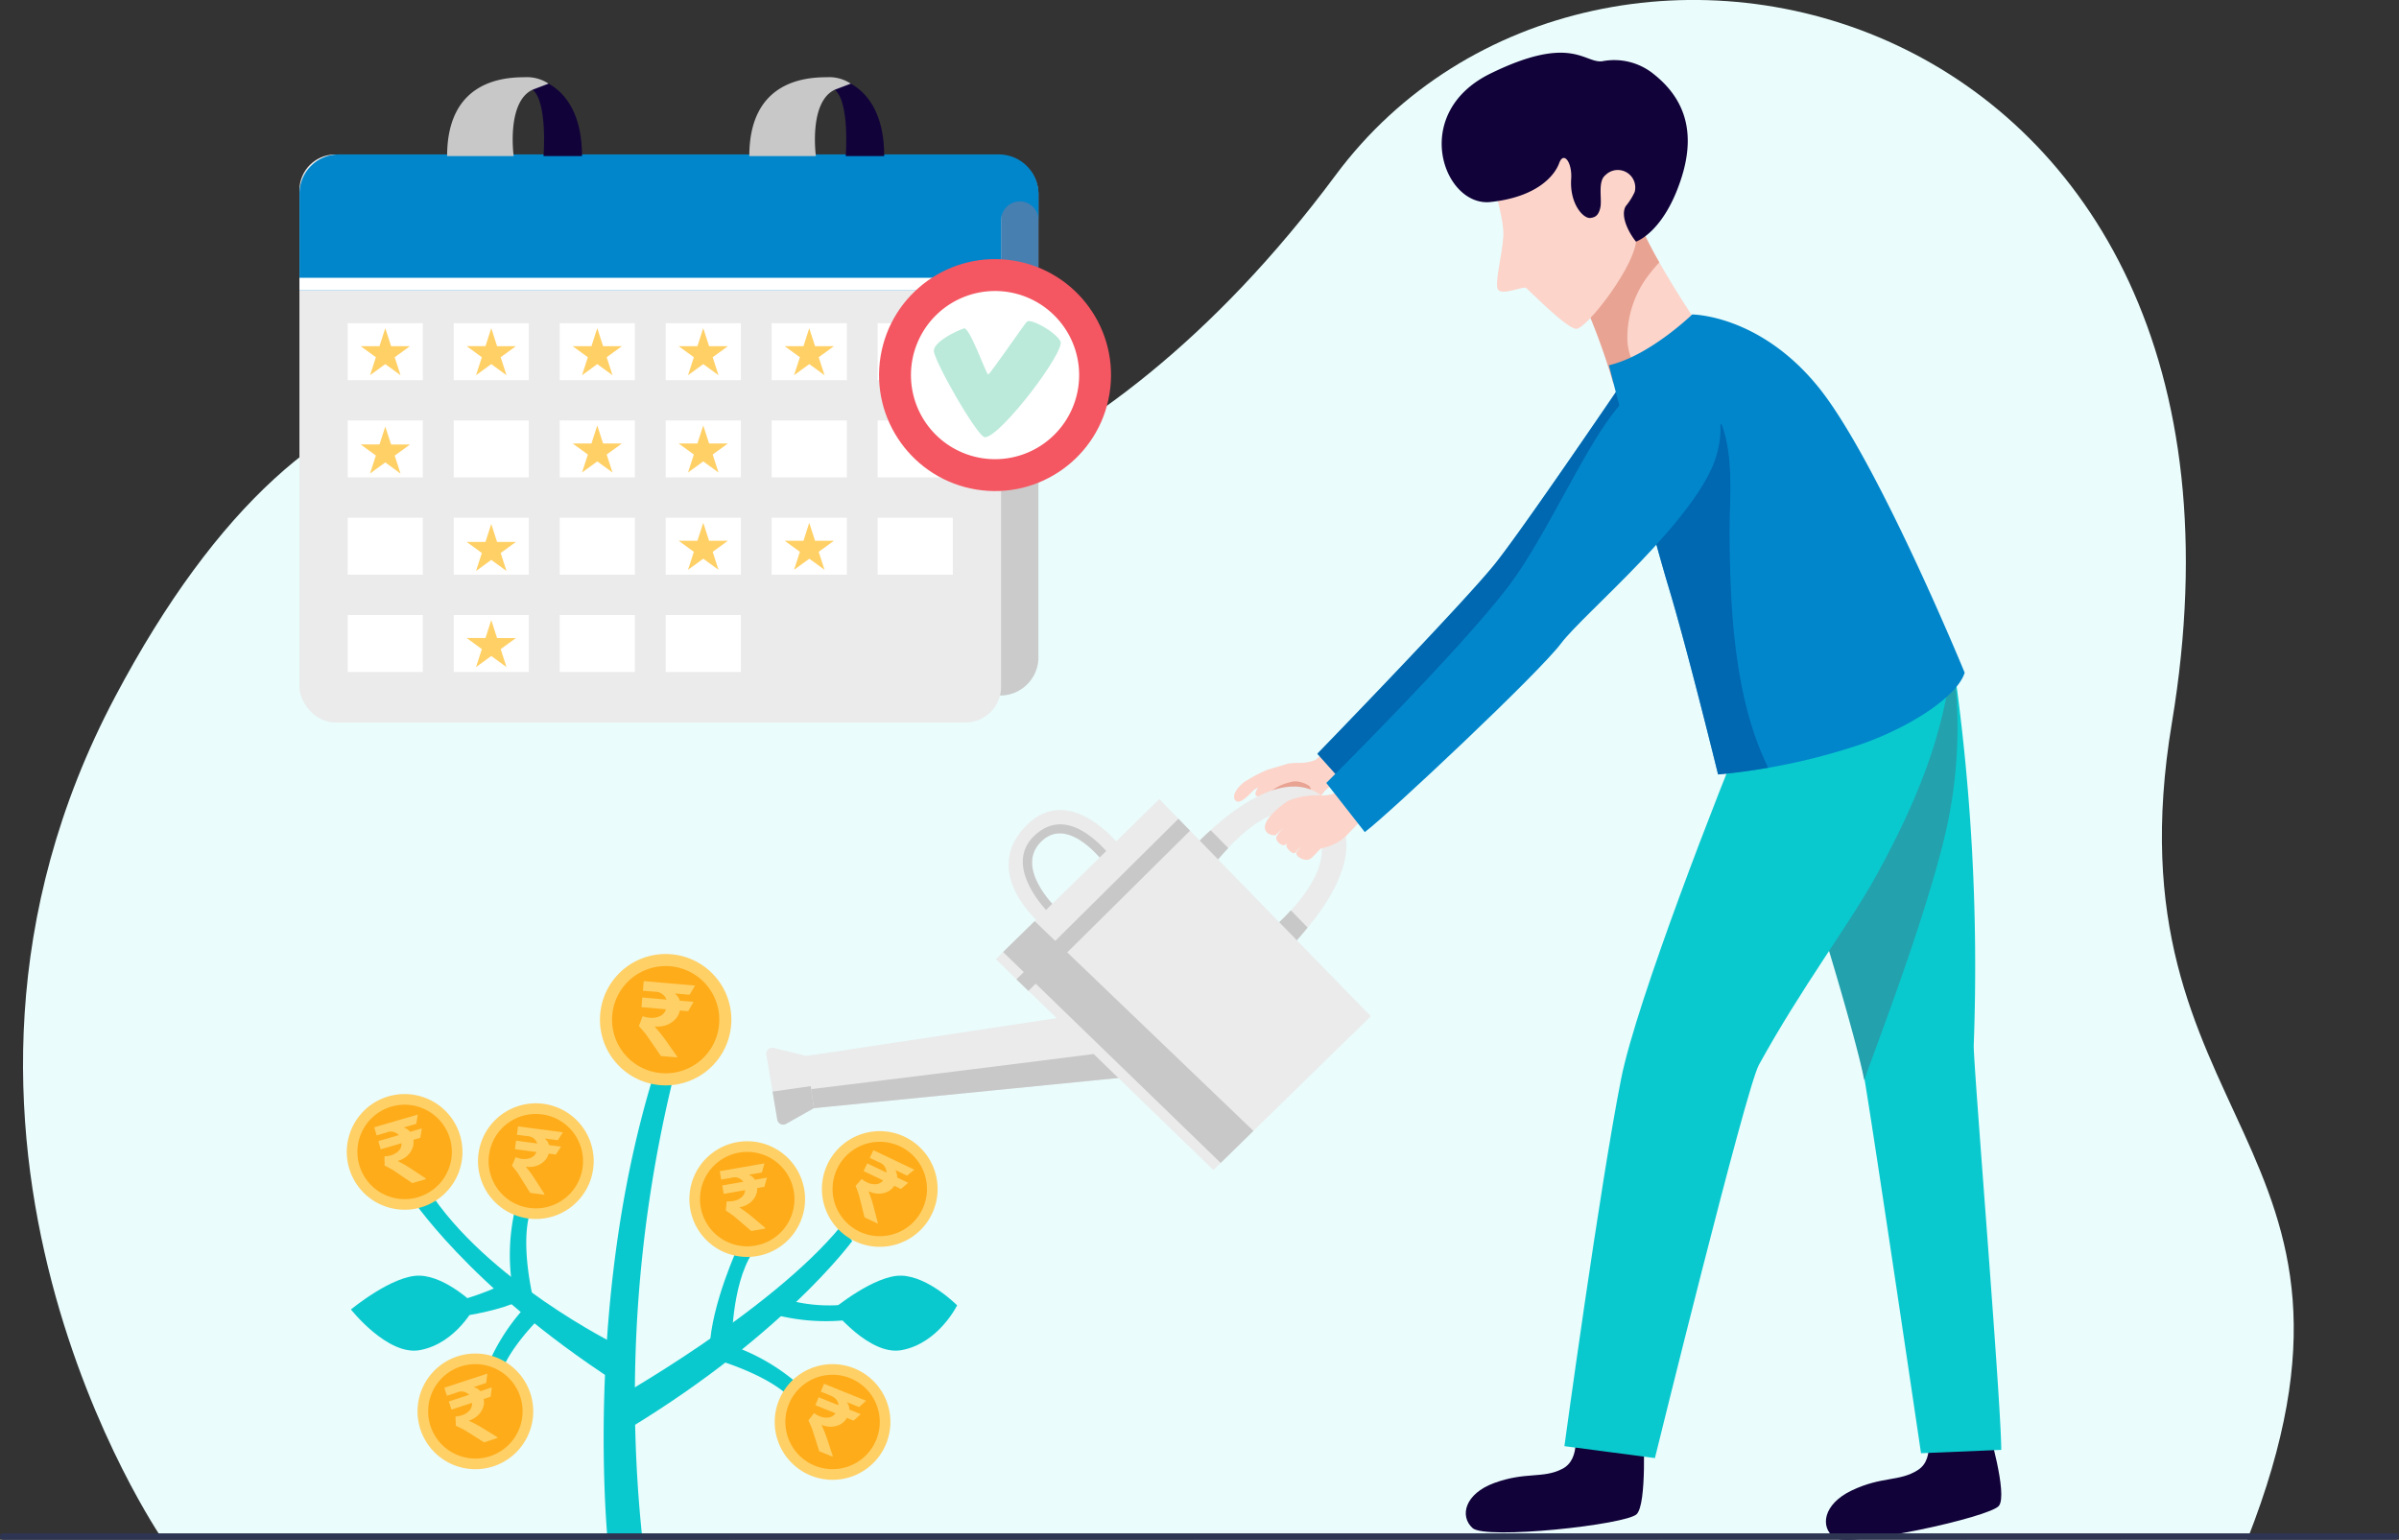 <svg id="Group_12486" data-name="Group 12486" xmlns="http://www.w3.org/2000/svg" width="186.948" height="120" viewBox="0 0 186.948 120">
  <rect x="0" y="0" width="186.948" height="120" fill="#333333" stroke="none"/>
  <path id="Path_17027" data-name="Path 17027" d="M2325.562,1227.2s-21.731-31.507-3.675-65.618c16.021-30.266,34.7-28.2,48.4-15.914,5.837,5.231,27.64.944,46.708-24.738,20.3-27.342,74.6-13.911,65.176,42.675-5.246,31.507,18.182,32.406,5.873,63.662Z" transform="translate(-2312.921 -1107.27)" fill="#eafcfc"/>
  <g id="Group_12552" data-name="Group 12552" transform="translate(27.023 4.108)">
    <g id="Group_12547" data-name="Group 12547" transform="translate(0 70.243)">
      <path id="Path_16944" data-name="Path 16944" d="M328.742,635.731a104.777,104.777,0,0,1,2.515-36.447h-1.572c-5.079,16.317-3.939,33.225-3.66,36.447Z" transform="translate(-305.7 -590.082)" fill="#09c9ce"/>
      <path id="Path_16945" data-name="Path 16945" d="M328.086,622.656V619.72s-10.176-5.019-14.708-12.142l-1.481.416S316.431,615.117,328.086,622.656Z" transform="translate(-307.062 -589.264)" fill="#09c9ce"/>
      <path id="Path_16946" data-name="Path 16946" d="M326.361,626.744v-2.955s12.31-6.887,17.807-13.6l.856,1.189S339.348,619.157,326.361,626.744Z" transform="translate(-305.637 -589.007)" fill="#09c9ce"/>
      <path id="Path_16947" data-name="Path 16947" d="M319.564,608.673a15.779,15.779,0,0,0-.277,6.568l1.8,1.619s-1.387-4.95-.37-7.817Z" transform="translate(-306.357 -589.157)" fill="#09c9ce"/>
      <path id="Path_16948" data-name="Path 16948" d="M343.6,615.816a12.384,12.384,0,0,1-5.559-.617l-.015.015a3.587,3.587,0,0,1-.7,1.242,15.807,15.807,0,0,0,6.488.554Z" transform="translate(-304.556 -588.514)" fill="#09c9ce"/>
      <path id="Path_16949" data-name="Path 16949" d="M340.743,622.207a15.789,15.789,0,0,0-5.585-3.469l-2.3.776s4.993,1.224,6.99,3.519Z" transform="translate(-304.996 -588.165)" fill="#09c9ce"/>
      <path id="Path_16950" data-name="Path 16950" d="M320.556,615.832a15.976,15.976,0,0,0-3.281,5.273l1.16.36c.5-1.806,2.2-3.733,3.431-4.949A2.918,2.918,0,0,1,320.556,615.832Z" transform="translate(-306.532 -588.451)" fill="#09c9ce"/>
      <path id="Path_16951" data-name="Path 16951" d="M312.334,617.186s5.065-.127,8.194-1.554l-1.018-1.422s-4.062,2.076-7.089,1.764Z" transform="translate(-307.019 -588.611)" fill="#09c9ce"/>
      <path id="Path_16952" data-name="Path 16952" d="M335.5,611.577s-2.145,4.591-2.264,8.027l1.728-.277s-.047-4.562,1.582-7.133Z" transform="translate(-304.959 -588.87)" fill="#09c9ce"/>
      <g id="Group_12528" data-name="Group 12528" transform="translate(19.731)">
        <g id="Group_12526" data-name="Group 12526">
          <path id="Path_16953" data-name="Path 16953" d="M335.468,597.534a5.119,5.119,0,1,1-3.385-6.4A5.119,5.119,0,0,1,335.468,597.534Z" transform="translate(-325.457 -590.907)" fill="#ffd066"/>
          <path id="Path_16954" data-name="Path 16954" d="M334.485,597.173a4.178,4.178,0,1,1-2.763-5.224A4.177,4.177,0,0,1,334.485,597.173Z" transform="translate(-325.372 -590.823)" fill="#feac1a"/>
        </g>
        <g id="Group_12527" data-name="Group 12527" transform="translate(3.024 2.112)">
          <path id="Path_16955" data-name="Path 16955" d="M332.264,594.818c-.07.119-.139.238-.207.358l-.646-.056a1.412,1.412,0,0,1-.292.609,1.756,1.756,0,0,1-.479.4,1.86,1.86,0,0,1-.562.208,1.958,1.958,0,0,1-.546.034l-.042,0a.024.024,0,0,0-.029.023,11.881,11.881,0,0,1,.9,1.126q.42.6.832,1.18l-.008.077-1.248-.108-1.157-1.675q-.147-.185-.305-.369c-.107-.123-.193-.222-.261-.3.057-.126.108-.253.153-.38s.093-.255.145-.381a2.021,2.021,0,0,0,.554.125,1.571,1.571,0,0,0,.771-.118.877.877,0,0,0,.493-.544l-1.911-.166.065-.755,1.886.163a.953.953,0,0,0-.939-.612l-.9-.078.065-.748,4,.347c-.074.119-.145.238-.215.358s-.14.238-.207.358l-1.129-.1,0,.034a1,1,0,0,1,.2.205.929.929,0,0,1,.16.323l1.08.093C332.405,594.576,332.334,594.7,332.264,594.818Z" transform="translate(-328.209 -592.83)" fill="#ffd066"/>
        </g>
      </g>
      <g id="Group_12531" data-name="Group 12531" transform="translate(26.7 14.595)">
        <g id="Group_12529" data-name="Group 12529">
          <path id="Path_16956" data-name="Path 16956" d="M340.811,608.878a4.507,4.507,0,1,1-4.326-4.682A4.507,4.507,0,0,1,340.811,608.878Z" transform="translate(-331.801 -604.193)" fill="#ffd066"/>
          <path id="Path_16957" data-name="Path 16957" d="M339.909,608.771a3.679,3.679,0,1,1-3.531-3.821A3.678,3.678,0,0,1,339.909,608.771Z" transform="translate(-331.726 -604.118)" fill="#feac1a"/>
        </g>
        <g id="Group_12530" data-name="Group 12530" transform="translate(2.367 1.727)">
          <path id="Path_16958" data-name="Path 16958" d="M337.532,607.235c-.033.117-.065.235-.1.351l-.561.1a1.227,1.227,0,0,1-.112.583,1.533,1.533,0,0,1-.317.448,1.652,1.652,0,0,1-.432.3,1.709,1.709,0,0,1-.457.153l-.036.007a.019.019,0,0,0-.019.026,10.481,10.481,0,0,1,1.016.756q.491.414.973.817l.012.066-1.088.19-1.362-1.164c-.111-.082-.225-.164-.344-.245s-.214-.145-.289-.193c.02-.12.034-.24.044-.358s.022-.237.037-.357a1.793,1.793,0,0,0,.5-.019,1.373,1.373,0,0,0,.629-.274.771.771,0,0,0,.3-.574l-1.664.291-.114-.658,1.641-.287a.838.838,0,0,0-.938-.309l-.783.137-.114-.651,3.483-.609q-.053.178-.1.353c-.033.118-.065.236-.094.353l-.984.171.005.03a.874.874,0,0,1,.221.13.845.845,0,0,1,.21.237l.939-.164C337.6,607,337.565,607.117,337.532,607.235Z" transform="translate(-333.955 -605.765)" fill="#ffd066"/>
        </g>
      </g>
      <g id="Group_12534" data-name="Group 12534" transform="translate(33.349 31.965)">
        <g id="Group_12532" data-name="Group 12532">
          <path id="Path_16959" data-name="Path 16959" d="M346.091,627.041a4.507,4.507,0,1,1-1.2-6.259A4.506,4.506,0,0,1,346.091,627.041Z" transform="translate(-337.853 -620.005)" fill="#ffd066"/>
          <path id="Path_16960" data-name="Path 16960" d="M345.331,626.5a3.678,3.678,0,1,1-.981-5.109A3.677,3.677,0,0,1,345.331,626.5Z" transform="translate(-337.779 -619.931)" fill="#feac1a"/>
        </g>
        <g id="Group_12533" data-name="Group 12533" transform="translate(2.617 1.533)">
          <path id="Path_16961" data-name="Path 16961" d="M344.037,624.021c-.09.082-.178.165-.266.248l-.53-.213a1.242,1.242,0,0,1-.4.437,1.554,1.554,0,0,1-.506.212,1.652,1.652,0,0,1-.527.031,1.744,1.744,0,0,1-.468-.112l-.035-.014a.02.02,0,0,0-.03.013,10.2,10.2,0,0,1,.464,1.178q.2.611.4,1.208l-.025.063-1.024-.413-.543-1.708c-.051-.129-.1-.258-.163-.389s-.105-.237-.143-.317c.079-.091.155-.186.226-.28s.144-.191.22-.285a1.78,1.78,0,0,0,.434.248,1.392,1.392,0,0,0,.68.1.773.773,0,0,0,.555-.331l-1.567-.632.249-.62,1.546.623q-.007-.5-.634-.757l-.737-.3.247-.613,3.279,1.322c-.092.082-.183.164-.274.246s-.179.166-.266.249l-.926-.373-.011.027a.951.951,0,0,1,.119.226.83.83,0,0,1,.053.313l.884.356Z" transform="translate(-340.236 -621.401)" fill="#ffd066"/>
        </g>
      </g>
      <g id="Group_12537" data-name="Group 12537" transform="translate(10.226 11.635)">
        <g id="Group_12535" data-name="Group 12535">
          <path id="Path_16962" data-name="Path 16962" d="M325.556,607.525a4.507,4.507,0,1,1-2.727-5.762A4.506,4.506,0,0,1,325.556,607.525Z" transform="translate(-316.804 -601.498)" fill="#ffd066"/>
          <path id="Path_16963" data-name="Path 16963" d="M324.7,607.171a3.678,3.678,0,1,1-2.225-4.7A3.679,3.679,0,0,1,324.7,607.171Z" transform="translate(-316.73 -601.424)" fill="#feac1a"/>
        </g>
        <g id="Group_12536" data-name="Group 12536" transform="translate(2.645 1.796)">
          <path id="Path_16964" data-name="Path 16964" d="M322.838,605.026c-.067.1-.133.2-.2.307l-.566-.075a1.235,1.235,0,0,1-.28.524,1.531,1.531,0,0,1-.438.332,1.624,1.624,0,0,1-.5.161,1.744,1.744,0,0,1-.482.009l-.036-.005c-.015,0-.024,0-.026.02a10.323,10.323,0,0,1,.744,1.026q.344.541.684,1.07l-.009.067-1.094-.144-.951-1.518c-.081-.112-.166-.224-.254-.337s-.161-.2-.219-.271c.055-.108.1-.219.149-.328s.092-.22.142-.33a1.784,1.784,0,0,0,.482.132,1.393,1.393,0,0,0,.683-.073.77.77,0,0,0,.455-.459l-1.674-.221.087-.661,1.652.217a.839.839,0,0,0-.8-.576l-.79-.1.087-.655,3.505.461c-.069.1-.136.2-.2.306s-.132.205-.2.308l-.99-.13,0,.03a.9.9,0,0,1,.172.189.83.83,0,0,1,.129.29l.945.124C322.972,604.818,322.9,604.923,322.838,605.026Z" transform="translate(-319.212 -603.133)" fill="#ffd066"/>
        </g>
      </g>
      <g id="Group_12540" data-name="Group 12540" transform="translate(0 10.916)">
        <g id="Group_12538" data-name="Group 12538">
          <path id="Path_16965" data-name="Path 16965" d="M316.5,605.032a4.507,4.507,0,1,1-4.815-4.177A4.507,4.507,0,0,1,316.5,605.032Z" transform="translate(-307.496 -600.844)" fill="#ffd066"/>
          <path id="Path_16966" data-name="Path 16966" d="M315.6,605.017a3.679,3.679,0,1,1-3.929-3.409A3.68,3.68,0,0,1,315.6,605.017Z" transform="translate(-307.421 -600.769)" fill="#feac1a"/>
        </g>
        <g id="Group_12539" data-name="Group 12539" transform="translate(2.141 1.596)">
          <path id="Path_16967" data-name="Path 16967" d="M313.094,603.747c-.02.121-.038.241-.056.36l-.547.159a1.247,1.247,0,0,1-.047.593,1.522,1.522,0,0,1-.267.479,1.63,1.63,0,0,1-.394.35,1.8,1.8,0,0,1-.437.2l-.036.01a.02.02,0,0,0-.015.029,10.3,10.3,0,0,1,1.093.639l1.058.7.019.065-1.06.309-1.482-1.007c-.119-.069-.242-.138-.368-.205s-.23-.121-.309-.16c.005-.122.008-.242,0-.36s0-.24,0-.359a1.83,1.83,0,0,0,.494-.074,1.387,1.387,0,0,0,.6-.342.772.772,0,0,0,.232-.6l-1.623.471-.187-.64,1.6-.466a.839.839,0,0,0-.966-.2l-.765.223-.185-.635,3.394-.989q-.033.183-.063.362c-.02.121-.037.242-.055.36l-.959.28.009.029a.876.876,0,0,1,.233.1.818.818,0,0,1,.235.214l.915-.267Z" transform="translate(-309.445 -602.296)" fill="#ffd066"/>
        </g>
      </g>
      <g id="Group_12543" data-name="Group 12543" transform="translate(5.515 31.137)">
        <g id="Group_12541" data-name="Group 12541">
          <path id="Path_16968" data-name="Path 16968" d="M321.506,623.287a4.507,4.507,0,1,1-4.953-4.011A4.508,4.508,0,0,1,321.506,623.287Z" transform="translate(-312.516 -619.251)" fill="#ffd066"/>
          <path id="Path_16969" data-name="Path 16969" d="M320.607,623.3a3.678,3.678,0,1,1-4.043-3.274A3.678,3.678,0,0,1,320.607,623.3Z" transform="translate(-312.442 -619.177)" fill="#feac1a"/>
        </g>
        <g id="Group_12542" data-name="Group 12542" transform="translate(2.078 1.562)">
          <path id="Path_16970" data-name="Path 16970" d="M318.071,622.115c-.015.121-.031.242-.043.361l-.543.178a1.244,1.244,0,0,1-.026.593,1.526,1.526,0,0,1-.25.489,1.641,1.641,0,0,1-.382.364,1.818,1.818,0,0,1-.431.216l-.036.011a.02.02,0,0,0-.014.029,10.743,10.743,0,0,1,1.114.6c.365.226.724.449,1.081.669l.021.065-1.048.344L316,625.079c-.121-.066-.246-.13-.375-.193s-.234-.113-.314-.149c0-.122,0-.243-.008-.36s-.012-.238-.015-.359a1.8,1.8,0,0,0,.492-.09,1.389,1.389,0,0,0,.584-.363.767.767,0,0,0,.211-.61l-1.6.526-.209-.634,1.584-.52a.838.838,0,0,0-.973-.171l-.756.248-.205-.628,3.359-1.1c-.019.123-.035.244-.051.365s-.03.242-.043.363l-.949.311.01.029a.884.884,0,0,1,.236.1.834.834,0,0,1,.242.205l.906-.3C318.1,621.87,318.086,621.993,318.071,622.115Z" transform="translate(-314.408 -620.673)" fill="#ffd066"/>
        </g>
      </g>
      <g id="Group_12546" data-name="Group 12546" transform="translate(37.028 13.807)">
        <g id="Group_12544" data-name="Group 12544">
          <path id="Path_16971" data-name="Path 16971" d="M349.278,610.735a4.507,4.507,0,1,1-.816-6.322A4.506,4.506,0,0,1,349.278,610.735Z" transform="translate(-341.203 -603.476)" fill="#ffd066"/>
          <path id="Path_16972" data-name="Path 16972" d="M348.548,610.154a3.678,3.678,0,1,1-.667-5.159A3.679,3.679,0,0,1,348.548,610.154Z" transform="translate(-341.128 -603.401)" fill="#feac1a"/>
        </g>
        <g id="Group_12545" data-name="Group 12545" transform="translate(2.628 1.498)">
          <path id="Path_16973" data-name="Path 16973" d="M347.4,607.612c-.094.077-.189.154-.281.232l-.515-.245a1.238,1.238,0,0,1-.428.411,1.523,1.523,0,0,1-.518.181,1.668,1.668,0,0,1-.527,0,1.8,1.8,0,0,1-.461-.141l-.034-.016a.019.019,0,0,0-.03.011,10.55,10.55,0,0,1,.391,1.2q.162.623.321,1.23l-.029.06-1-.475-.437-1.738q-.064-.2-.138-.4c-.049-.134-.091-.243-.124-.325.086-.086.167-.175.244-.266s.155-.181.236-.27a1.784,1.784,0,0,0,.419.275,1.378,1.378,0,0,0,.672.141.773.773,0,0,0,.575-.3l-1.526-.726.288-.6,1.5.716a.839.839,0,0,0-.586-.8l-.718-.342.285-.6,3.192,1.519c-.1.077-.193.153-.288.23s-.189.154-.281.232l-.9-.428-.013.026a.876.876,0,0,1,.105.233.828.828,0,0,1,.033.315l.861.41Z" transform="translate(-343.595 -604.839)" fill="#ffd066"/>
        </g>
      </g>
      <path id="Path_16974" data-name="Path 16974" d="M317.489,616.04s-2.227-2.244-4.332-2.313-5.365,2.636-5.365,2.636,2.864,3.63,5.365,3.168C316.041,619,317.489,616.04,317.489,616.04Z" transform="translate(-307.466 -588.659)" fill="#09c9ce"/>
      <path id="Path_16975" data-name="Path 16975" d="M351.662,616.04s-2.227-2.244-4.33-2.313-5.366,2.636-5.366,2.636,2.864,3.63,5.366,3.168C350.214,619,351.662,616.04,351.662,616.04Z" transform="translate(-304.099 -588.659)" fill="#09c9ce"/>
    </g>
    <g id="Group_12551" data-name="Group 12551" transform="translate(32.69)">
      <g id="Group_12548" data-name="Group 12548" transform="translate(36.454 54.363)">
        <path id="Path_16976" data-name="Path 16976" d="M376.706,579.787c-.23.2-.694-.328-.9-.428-.405-.2-.709.094-1.093.215-.147.047-.483.209-.564.046-.055-.11.07-.279-.009-.364-.1-.111-.392.093-.5.13-.275.089-.668.13-.527-.287a2.266,2.266,0,0,1,1.278-1.055,1.959,1.959,0,0,1,1.53-.1,1.759,1.759,0,0,1,.876,1.613A.337.337,0,0,1,376.706,579.787Z" transform="translate(-370.178 -576.103)" fill="#e8a393"/>
        <path id="Path_16977" data-name="Path 16977" d="M378.888,578.763a2.358,2.358,0,0,0-.313-1.185,5.762,5.762,0,0,0-.9-1.32c-.134,0-.689.628-.914.763a3.12,3.12,0,0,1-1.15.218,6.353,6.353,0,0,0-.943.056c-.549.17-1.069.319-1.618.48a10.706,10.706,0,0,0-1.617.84c-.356.156-1.315,1.081-.887,1.553.365.4,1.213-.616,1.436-.817a7.565,7.565,0,0,1,1.5-.736,6.026,6.026,0,0,0-.883.276,1.155,1.155,0,0,0-.436.549c-.16.335.019.42.3.431a1.242,1.242,0,0,0,.863-.411,3.407,3.407,0,0,1,1.452-.7,1.342,1.342,0,0,1,.77-.034,2.036,2.036,0,0,1,.731.3c.428.373-.414.807-.532,1.157a.824.824,0,0,0,.063.7c.161.2.478.016.631-.119a4.456,4.456,0,0,0,.426-.54c.177-.214.35-.435.528-.647a1.559,1.559,0,0,1,.665-.539,3.5,3.5,0,0,0,.862-.273C378.935,578.756,378.875,578.775,378.888,578.763Z" transform="translate(-370.439 -576.257)" fill="#fcd4ca"/>
      </g>
      <g id="Group_12549" data-name="Group 12549" transform="translate(0 57.189)">
        <path id="Path_16978" data-name="Path 16978" d="M367.495,583.706s6.6-7.5,10.437-3.766-.28,8.857-3.2,11.9l-1.585-1.4s6.726-5.2,3.591-8.718c-2.846-3.2-7.785,3.52-7.785,3.52Z" transform="translate(-334.274 -578.897)" fill="#ebebeb"/>
        <path id="Path_16979" data-name="Path 16979" d="M368.908,582a15.461,15.461,0,0,0-1.413,1.4l1.459,1.532a18.992,18.992,0,0,1,1.327-1.546Z" transform="translate(-334.274 -578.591)" fill="#c8c8c8"/>
        <path id="Path_16980" data-name="Path 16980" d="M374.646,587.682a18.408,18.408,0,0,1-2,1.891l1.585,1.4c.557-.58,1.149-1.24,1.724-1.951Z" transform="translate(-333.767 -578.031)" fill="#c8c8c8"/>
        <path id="Path_16981" data-name="Path 16981" d="M363.152,594.846l-23.621,3.572.427,4.052,29.593-2.933Z" transform="translate(-337.03 -577.325)" fill="#ebebeb"/>
        <path id="Path_16982" data-name="Path 16982" d="M340.636,597.945l-1.105.168.426,4.051,1.409-.14C341.234,600.963,340.665,598.267,340.636,597.945Z" transform="translate(-337.03 -577.02)" fill="#ebebeb"/>
        <path id="Path_16983" data-name="Path 16983" d="M365.815,597.747c-.068-.081-.14-.161-.209-.242-5.289.727-25.829,3.231-25.829,3.231l.155,1.472,27.706-2.745A11.315,11.315,0,0,1,365.815,597.747Z" transform="translate(-337.005 -577.063)" fill="#c8c8c8"/>
        <path id="Path_16984" data-name="Path 16984" d="M363.162,583.39s-3.914-5.087-7.345-1.614c-3.626,3.672,1.067,7.625,1.067,7.625l1.226-1.252s-3.354-3.212-.987-5.252c2.119-1.827,4.8,1.829,4.8,1.829Z" transform="translate(-335.56 -578.733)" fill="#ebebeb"/>
        <path id="Path_16985" data-name="Path 16985" d="M361.822,584.625l.528-.522c-.777-.9-3.457-4.027-5.987-1.648-2.3,2.166.38,5.321,1.232,6.147l.414-.555s-3.354-3.212-.987-5.252C359.143,580.969,361.822,584.625,361.822,584.625Z" transform="translate(-335.461 -578.632)" fill="#c8c8c8"/>
        <path id="Path_16986" data-name="Path 16986" d="M382.764,596.713,370.49,608.7l-16.956-16.435,12.744-12.477Z" transform="translate(-335.65 -578.809)" fill="#ebebeb"/>
        <path id="Path_16987" data-name="Path 16987" d="M354.054,590.857l16.956,16.435,2.553-2.494-17.049-16.35Z" transform="translate(-335.599 -577.956)" fill="#c8c8c8"/>
        <path id="Path_16988" data-name="Path 16988" d="M368.529,582.115l-.905-.929L355,593.7l.932.9Z" transform="translate(-335.505 -578.671)" fill="#c8c8c8"/>
        <path id="Path_16989" data-name="Path 16989" d="M340.382,598.069l-2.551-.628a.465.465,0,0,0-.57.529l.851,5.063a.465.465,0,0,0,.689.328l2.165-1.223Z" transform="translate(-337.254 -577.071)" fill="#ebebeb"/>
        <path id="Path_16990" data-name="Path 16990" d="M337.7,600.578l.368,2.186a.465.465,0,0,0,.689.328l2.165-1.223-.246-1.715Z" transform="translate(-337.21 -576.802)" fill="#c8c8c8"/>
      </g>
      <path id="Path_16991" data-name="Path 16991" d="M399.336,538.021c-.064.115-.119.234-.187.348a18.436,18.436,0,0,1-2.115,3.028c-.5.55-1.372,1.044-1.784,1.592a6.179,6.179,0,0,1-.534.62,51.228,51.228,0,0,1,2.889,7.618s5.3-1.727,6.719-4.4C404.325,546.829,400.59,541.381,399.336,538.021Z" transform="translate(-331.592 -525.456)" fill="#fcd4ca"/>
      <path id="Path_16992" data-name="Path 16992" d="M398.695,547.758a8.058,8.058,0,0,1,1.441-4.679,12.68,12.68,0,0,1,1.052-1.281,28.357,28.357,0,0,1-1.852-3.778c-.064.115-.119.234-.187.348a18.436,18.436,0,0,1-2.115,3.028c-.5.55-1.372,1.044-1.784,1.592a6.179,6.179,0,0,1-.534.62,51.228,51.228,0,0,1,2.889,7.618,21.726,21.726,0,0,0,2.07-.834A4.159,4.159,0,0,1,398.695,547.758Z" transform="translate(-331.592 -525.456)" fill="#e8a393"/>
      <path id="Path_16993" data-name="Path 16993" d="M400.717,624.894s.283,5.537-.521,6.359-11.769,2.019-12.794,1.085-.6-2.674,1.7-3.514c2.473-.9,3.767-.312,5.3-1.1s.916-3.248.916-3.248Z" transform="translate(-332.364 -517.357)" fill="#110239"/>
      <path id="Path_16994" data-name="Path 16994" d="M425.045,624.48s1.576,5.23.856,6.128-11.726,3.3-12.836,2.47-.858-2.6,1.357-3.663c2.376-1.136,3.721-.672,5.17-1.6s.6-3.322.6-3.322Z" transform="translate(-329.847 -517.357)" fill="#110239"/>
      <path id="Path_16995" data-name="Path 16995" d="M424.476,600.141a165.316,165.316,0,0,0-1.742-30.848,14.043,14.043,0,0,0-5.522.964c-3.392,1.47-6.8,2.877-10.209,4.289,2.642,5.728,8.313,24.371,8.966,28.264.813,4.84,4.4,29.133,4.4,29.133l6.253-.261C426.6,627.713,424.43,601.47,424.476,600.141Z" transform="translate(-330.381 -522.794)" fill="#09c9ce"/>
      <path id="Path_16996" data-name="Path 16996" d="M412.459,572.282a56.025,56.025,0,0,1-5.485,2.117c2.593,5.618,8.2,24.116,8.972,28.2.9-2.569,4.444-11.709,6.156-18.519a36.494,36.494,0,0,0,.767-13.93l-.008-.055A26.228,26.228,0,0,0,412.459,572.282Z" transform="translate(-330.384 -522.535)" fill="#23a1ad"/>
      <path id="Path_16997" data-name="Path 16997" d="M418.326,571.522c-2.393.759-6.741,1.831-10.03,2.94-2.381,5.709-8.8,22.169-10,28.2-1.657,8.344-4.423,28.646-4.423,28.646l7.053.928s7.084-28.8,8.1-30.639c3.336-6.068,6.988-10.86,9.083-14.636,5.063-9.127,5.381-13.59,6.067-16.806C422.309,570.647,420.329,570.886,418.326,571.522Z" transform="translate(-331.675 -522.709)" fill="#09c9ce"/>
      <path id="Path_16998" data-name="Path 16998" d="M407.582,548.376a6.164,6.164,0,0,0-7.669,2.24c-2.778,4.077-7.967,11.639-9.72,13.831-2.438,3.047-13.844,14.8-13.844,14.8l2.961,3.309s14.975-11.552,16.891-14,13.67-14.119,13.409-17.6A3.158,3.158,0,0,0,407.582,548.376Z" transform="translate(-333.402 -524.611)" fill="#0186cb"/>
      <path id="Path_16999" data-name="Path 16999" d="M407.582,548.376a6.164,6.164,0,0,0-7.669,2.24c-2.778,4.077-7.967,11.639-9.72,13.831-2.438,3.047-13.844,14.8-13.844,14.8l2.961,3.309s14.975-11.552,16.891-14,13.67-14.119,13.409-17.6A3.158,3.158,0,0,0,407.582,548.376Z" transform="translate(-333.402 -524.611)" fill="#0056a3" opacity="0.65"/>
      <g id="Group_12550" data-name="Group 12550" transform="translate(65.665 20.401)">
        <path id="Path_17000" data-name="Path 17000" d="M405.537,581.1a48.979,48.979,0,0,0,11.175-2.363c4.05-1.435,7.505-3.806,8.04-5.569,0,0-6.841-16.659-11.426-22.29s-9.808-5.625-9.808-5.625-3.312,3.218-6.49,3.958c0,0,3.179,12.409,4.659,17.313S405.537,581.1,405.537,581.1Z" transform="translate(-397.029 -545.252)" fill="#0186cb"/>
        <path id="Path_17001" data-name="Path 17001" d="M406.211,561.37c-.012-2.241.374-5.783-.633-8.354-.265.224-.536.441-.781.682a18.125,18.125,0,0,1-4.788,3.854,4.187,4.187,0,0,1-.753.244c.8,3.008,1.637,6.053,2.212,7.962,1.481,4.9,3.849,14.576,3.849,14.576s1.6-.121,3.909-.518C406.589,574.475,406.242,567.575,406.211,561.37Z" transform="translate(-396.81 -544.487)" fill="#0056a3" opacity="0.65"/>
      </g>
      <path id="Path_17002" data-name="Path 17002" d="M399.369,531.276s-4.572-3.047-7.184-1.262-4.092,3.265-3.831,4.527,1.369,4.513,1.308,5.994-.728,3.773-.409,4.237,1.974-.29,2.177-.145,3.131,3.164,3.916,3.192,4.791-5.108,4.674-7.139S401.241,533.888,399.369,531.276Z" transform="translate(-332.222 -526.301)" fill="#fcd4ca"/>
      <path id="Path_17003" data-name="Path 17003" d="M394.324,535.186c-.348.958-1.7,2.642-5.355,3.033s-6.312-6.922,0-10.013,7.314-.783,8.708-.957a4.883,4.883,0,0,1,3.856.878c2.108,1.608,3.655,4.087,2.3,8.264-1.368,4.223-3.526,4.915-3.526,4.915-.558-.685-1.239-1.992-.8-2.76a4.922,4.922,0,0,0,.7-1.111,1.362,1.362,0,0,0-2.286-1.306c-.615.492-.245,1.862-.391,2.526-.156.7-.482.76-.762.805-.544.087-1.643-1.082-1.509-3.055C395.341,535.128,394.673,534.229,394.324,535.186Z" transform="translate(-332.533 -526.583)" fill="#110239"/>
      <path id="Path_17004" data-name="Path 17004" d="M379.253,578.9a3.994,3.994,0,0,0-.673.219,2.859,2.859,0,0,1-1.5.415,6,6,0,0,0-2.64.413c-.375.238-2.56,1.8-1.554,2.55.134.1.516.185.589.117.209-.2.8-.736.8-.736a5.822,5.822,0,0,0-.53.539,1.457,1.457,0,0,0-.234.381c-.048.261.337.618.578.605s.312-.29.446-.459l-.008.013c-.113.2-.438.446,0,.862.488.466.512.034.729-.126a1.7,1.7,0,0,0,.219-.211c-.069.09-.343.391-.387.482-.143.294.636.759,1.06.516.26-.148.749-.814.922-.835a3.744,3.744,0,0,0,.584-.168,3.6,3.6,0,0,0,1.5-1c.185-.2.561-.56.736-.773a5.138,5.138,0,0,0,.669-.951A3.535,3.535,0,0,1,379.253,578.9Z" transform="translate(-333.769 -521.646)" fill="#fcd4ca"/>
      <path id="Path_17005" data-name="Path 17005" d="M379.982,585.146l-3-3.831s10.317-10.242,14.149-15.264,7.422-14.7,10.71-15.7,6.916.407,5.577,5.341-10.4,12.421-12.137,14.743S381.809,583.781,379.982,585.146Z" transform="translate(-333.34 -524.405)" fill="#0186cb"/>
    </g>
  </g>
  <g id="Group_12556" data-name="Group 12556" transform="translate(23.333 6.019)">
    <path id="Path_17006" data-name="Path 17006" d="M354.109,533.919h-3.7V575.96h3.7a2.984,2.984,0,0,0,3.058-2.9V536.823A2.984,2.984,0,0,0,354.109,533.919Z" transform="translate(-299.578 -527.772)" fill="#cbcbcb"/>
    <path id="Path_17007" data-name="Path 17007" d="M357.168,544.477v-7.654a2.984,2.984,0,0,0-3.058-2.9h-3.7v10.558Z" transform="translate(-299.578 -527.772)" fill="#0056a3" opacity="0.65"/>
    <rect id="Rectangle_8254" data-name="Rectangle 8254" width="54.679" height="44.272" rx="2.784" transform="translate(0 6.021)" fill="#ebebeb"/>
    <path id="Path_17008" data-name="Path 17008" d="M358.668,533.8H307.2a3.058,3.058,0,0,0-3.058,3.058V544.4h54.678v-5.382a2.779,2.779,0,0,1,.027-.384,1.456,1.456,0,0,1,2.856,0,2.636,2.636,0,0,1,.027.387v-2.183A3.09,3.09,0,0,0,358.668,533.8Z" transform="translate(-304.137 -527.783)" fill="#0186cb"/>
    <rect id="Rectangle_8255" data-name="Rectangle 8255" width="54.679" height="0.985" transform="translate(0 15.631)" fill="#fff"/>
    <g id="Group_12553" data-name="Group 12553" transform="translate(11.51)">
      <path id="Path_17009" data-name="Path 17009" d="M324.529,534.465h-3s.336-4.21-.85-5.173v-.917S324.529,528.778,324.529,534.465Z" transform="translate(-314.017 -528.318)" fill="#110239"/>
      <path id="Path_17010" data-name="Path 17010" d="M314.614,534.47H319.8s-.581-4.21,1.472-5.173l1.248-.474a3.036,3.036,0,0,0-1.864-.5C319.008,528.323,314.614,528.6,314.614,534.47Z" transform="translate(-314.614 -528.323)" fill="#c8c8c8"/>
    </g>
    <g id="Group_12554" data-name="Group 12554" transform="translate(35.059)">
      <path id="Path_17011" data-name="Path 17011" d="M345.966,534.465h-3s.335-4.21-.851-5.173v-.917S345.966,528.778,345.966,534.465Z" transform="translate(-335.454 -528.318)" fill="#110239"/>
      <path id="Path_17012" data-name="Path 17012" d="M336.051,534.47h5.189s-.58-4.21,1.472-5.173l1.248-.474a3.035,3.035,0,0,0-1.863-.5C340.446,528.323,336.051,528.6,336.051,534.47Z" transform="translate(-336.051 -528.323)" fill="#c8c8c8"/>
    </g>
    <rect id="Rectangle_8256" data-name="Rectangle 8256" width="5.857" height="4.44" transform="translate(3.762 19.167)" fill="#fff"/>
    <rect id="Rectangle_8257" data-name="Rectangle 8257" width="5.858" height="4.44" transform="translate(12.021 19.167)" fill="#fff"/>
    <rect id="Rectangle_8258" data-name="Rectangle 8258" width="5.858" height="4.44" transform="translate(20.281 19.167)" fill="#fff"/>
    <rect id="Rectangle_8259" data-name="Rectangle 8259" width="5.858" height="4.44" transform="translate(28.541 19.167)" fill="#fff"/>
    <rect id="Rectangle_8260" data-name="Rectangle 8260" width="5.858" height="4.44" transform="translate(36.8 19.167)" fill="#fff"/>
    <rect id="Rectangle_8261" data-name="Rectangle 8261" width="5.858" height="4.44" transform="translate(45.06 19.167)" fill="#fff"/>
    <rect id="Rectangle_8262" data-name="Rectangle 8262" width="5.857" height="4.44" transform="translate(3.762 26.749)" fill="#fff"/>
    <rect id="Rectangle_8263" data-name="Rectangle 8263" width="5.858" height="4.44" transform="translate(12.021 26.749)" fill="#fff"/>
    <rect id="Rectangle_8264" data-name="Rectangle 8264" width="5.858" height="4.44" transform="translate(20.281 26.749)" fill="#fff"/>
    <rect id="Rectangle_8265" data-name="Rectangle 8265" width="5.858" height="4.44" transform="translate(28.541 26.749)" fill="#fff"/>
    <rect id="Rectangle_8266" data-name="Rectangle 8266" width="5.858" height="4.44" transform="translate(36.8 26.749)" fill="#fff"/>
    <rect id="Rectangle_8267" data-name="Rectangle 8267" width="5.858" height="4.44" transform="translate(45.06 26.749)" fill="#fff"/>
    <rect id="Rectangle_8268" data-name="Rectangle 8268" width="5.857" height="4.44" transform="translate(3.762 34.331)" fill="#fff"/>
    <rect id="Rectangle_8269" data-name="Rectangle 8269" width="5.858" height="4.44" transform="translate(12.021 34.331)" fill="#fff"/>
    <rect id="Rectangle_8270" data-name="Rectangle 8270" width="5.858" height="4.44" transform="translate(20.281 34.331)" fill="#fff"/>
    <rect id="Rectangle_8271" data-name="Rectangle 8271" width="5.858" height="4.44" transform="translate(28.541 34.331)" fill="#fff"/>
    <rect id="Rectangle_8272" data-name="Rectangle 8272" width="5.858" height="4.44" transform="translate(36.8 34.331)" fill="#fff"/>
    <rect id="Rectangle_8273" data-name="Rectangle 8273" width="5.858" height="4.44" transform="translate(45.06 34.331)" fill="#fff"/>
    <rect id="Rectangle_8274" data-name="Rectangle 8274" width="5.857" height="4.44" transform="translate(3.762 41.913)" fill="#fff"/>
    <rect id="Rectangle_8275" data-name="Rectangle 8275" width="5.858" height="4.44" transform="translate(12.021 41.913)" fill="#fff"/>
    <rect id="Rectangle_8276" data-name="Rectangle 8276" width="5.858" height="4.44" transform="translate(20.281 41.913)" fill="#fff"/>
    <rect id="Rectangle_8277" data-name="Rectangle 8277" width="5.858" height="4.44" transform="translate(28.541 41.913)" fill="#fff"/>
    <path id="Path_17013" data-name="Path 17013" d="M310.4,546.128l.454,1.4h1.468l-1.187.863.453,1.4-1.187-.863-1.187.863.454-1.4-1.187-.863h1.468Z" transform="translate(-303.709 -526.569)" fill="#ffd066"/>
    <path id="Path_17014" data-name="Path 17014" d="M310.4,553.107l.454,1.4h1.468l-1.187.863.453,1.4L310.4,555.9l-1.187.863.454-1.4-1.187-.863h1.468Z" transform="translate(-303.709 -525.881)" fill="#ffd066"/>
    <path id="Path_17015" data-name="Path 17015" d="M317.918,546.128l.453,1.4h1.468l-1.187.863.453,1.4-1.187-.863-1.187.863.454-1.4L316,547.524h1.468Z" transform="translate(-302.968 -526.569)" fill="#ffd066"/>
    <path id="Path_17016" data-name="Path 17016" d="M325.437,546.128l.454,1.4h1.468l-1.187.863.453,1.4-1.187-.863-1.187.863.454-1.4-1.187-.863h1.468Z" transform="translate(-302.227 -526.569)" fill="#ffd066"/>
    <path id="Path_17017" data-name="Path 17017" d="M325.437,553.031l.454,1.4h1.468l-1.187.863.453,1.4-1.187-.863-1.187.863.454-1.4-1.187-.863h1.468Z" transform="translate(-302.227 -525.889)" fill="#ffd066"/>
    <path id="Path_17018" data-name="Path 17018" d="M332.956,546.128l.454,1.4h1.468l-1.187.863.453,1.4-1.187-.863-1.187.863.453-1.4-1.187-.863H332.5Z" transform="translate(-301.486 -526.569)" fill="#ffd066"/>
    <path id="Path_17019" data-name="Path 17019" d="M332.956,553.031l.454,1.4h1.468l-1.187.863.453,1.4-1.187-.863-1.187.863.453-1.4-1.187-.863H332.5Z" transform="translate(-301.486 -525.889)" fill="#ffd066"/>
    <path id="Path_17020" data-name="Path 17020" d="M340.475,546.128l.453,1.4H342.4l-1.187.863.454,1.4-1.187-.863-1.187.863.454-1.4-1.187-.863h1.468Z" transform="translate(-300.746 -526.569)" fill="#ffd066"/>
    <path id="Path_17021" data-name="Path 17021" d="M317.918,560.018l.453,1.4h1.468l-1.187.862.453,1.4-1.187-.863-1.187.863.454-1.4L316,561.414h1.468Z" transform="translate(-302.968 -525.2)" fill="#ffd066"/>
    <path id="Path_17022" data-name="Path 17022" d="M317.918,566.835l.453,1.4h1.468l-1.187.863.453,1.4-1.187-.863-1.187.863.454-1.4L316,568.231h1.468Z" transform="translate(-302.968 -524.528)" fill="#ffd066"/>
    <path id="Path_17023" data-name="Path 17023" d="M332.956,559.933l.454,1.4h1.468l-1.187.863.453,1.4-1.187-.863-1.187.863.453-1.4-1.187-.863H332.5Z" transform="translate(-301.486 -525.208)" fill="#ffd066"/>
    <path id="Path_17024" data-name="Path 17024" d="M340.475,559.933l.453,1.4H342.4l-1.187.863.454,1.4-1.187-.863-1.187.863.454-1.4-1.187-.863h1.468Z" transform="translate(-300.746 -525.208)" fill="#ffd066"/>
    <g id="Group_12555" data-name="Group 12555" transform="translate(43.836 12.841)">
      <circle id="Ellipse_661" data-name="Ellipse 661" cx="9.038" cy="9.038" r="9.038" transform="translate(0 17.842) rotate(-80.759)" fill="#f45762"/>
      <path id="Path_17025" data-name="Path 17025" d="M360.625,550.043a6.553,6.553,0,1,1-6.554-6.553A6.553,6.553,0,0,1,360.625,550.043Z" transform="translate(-343.699 -539.67)" fill="#fff"/>
      <path id="Path_17026" data-name="Path 17026" d="M353.377,549.785c-.152,0-1.451-3.738-1.891-3.591-.617.205-2.3,1.021-2.346,1.724s3.4,6.758,3.98,6.758c1.212,0,6.3-6.716,5.889-7.478s-2.332-1.811-2.62-1.523C356.176,545.887,353.507,549.788,353.377,549.785Z" transform="translate(-343.539 -539.46)" fill="#bbeadb"/>
    </g>
  </g>
  <path id="Rectangle_8278" data-name="Rectangle 8278" d="M.249,0H186.7a.249.249,0,0,1,.249.249v0A.249.249,0,0,1,186.7.5H.249A.249.249,0,0,1,0,.249v0A.249.249,0,0,1,.249,0Z" transform="translate(0 119.502)" fill="#2e3552"/>
</svg>
